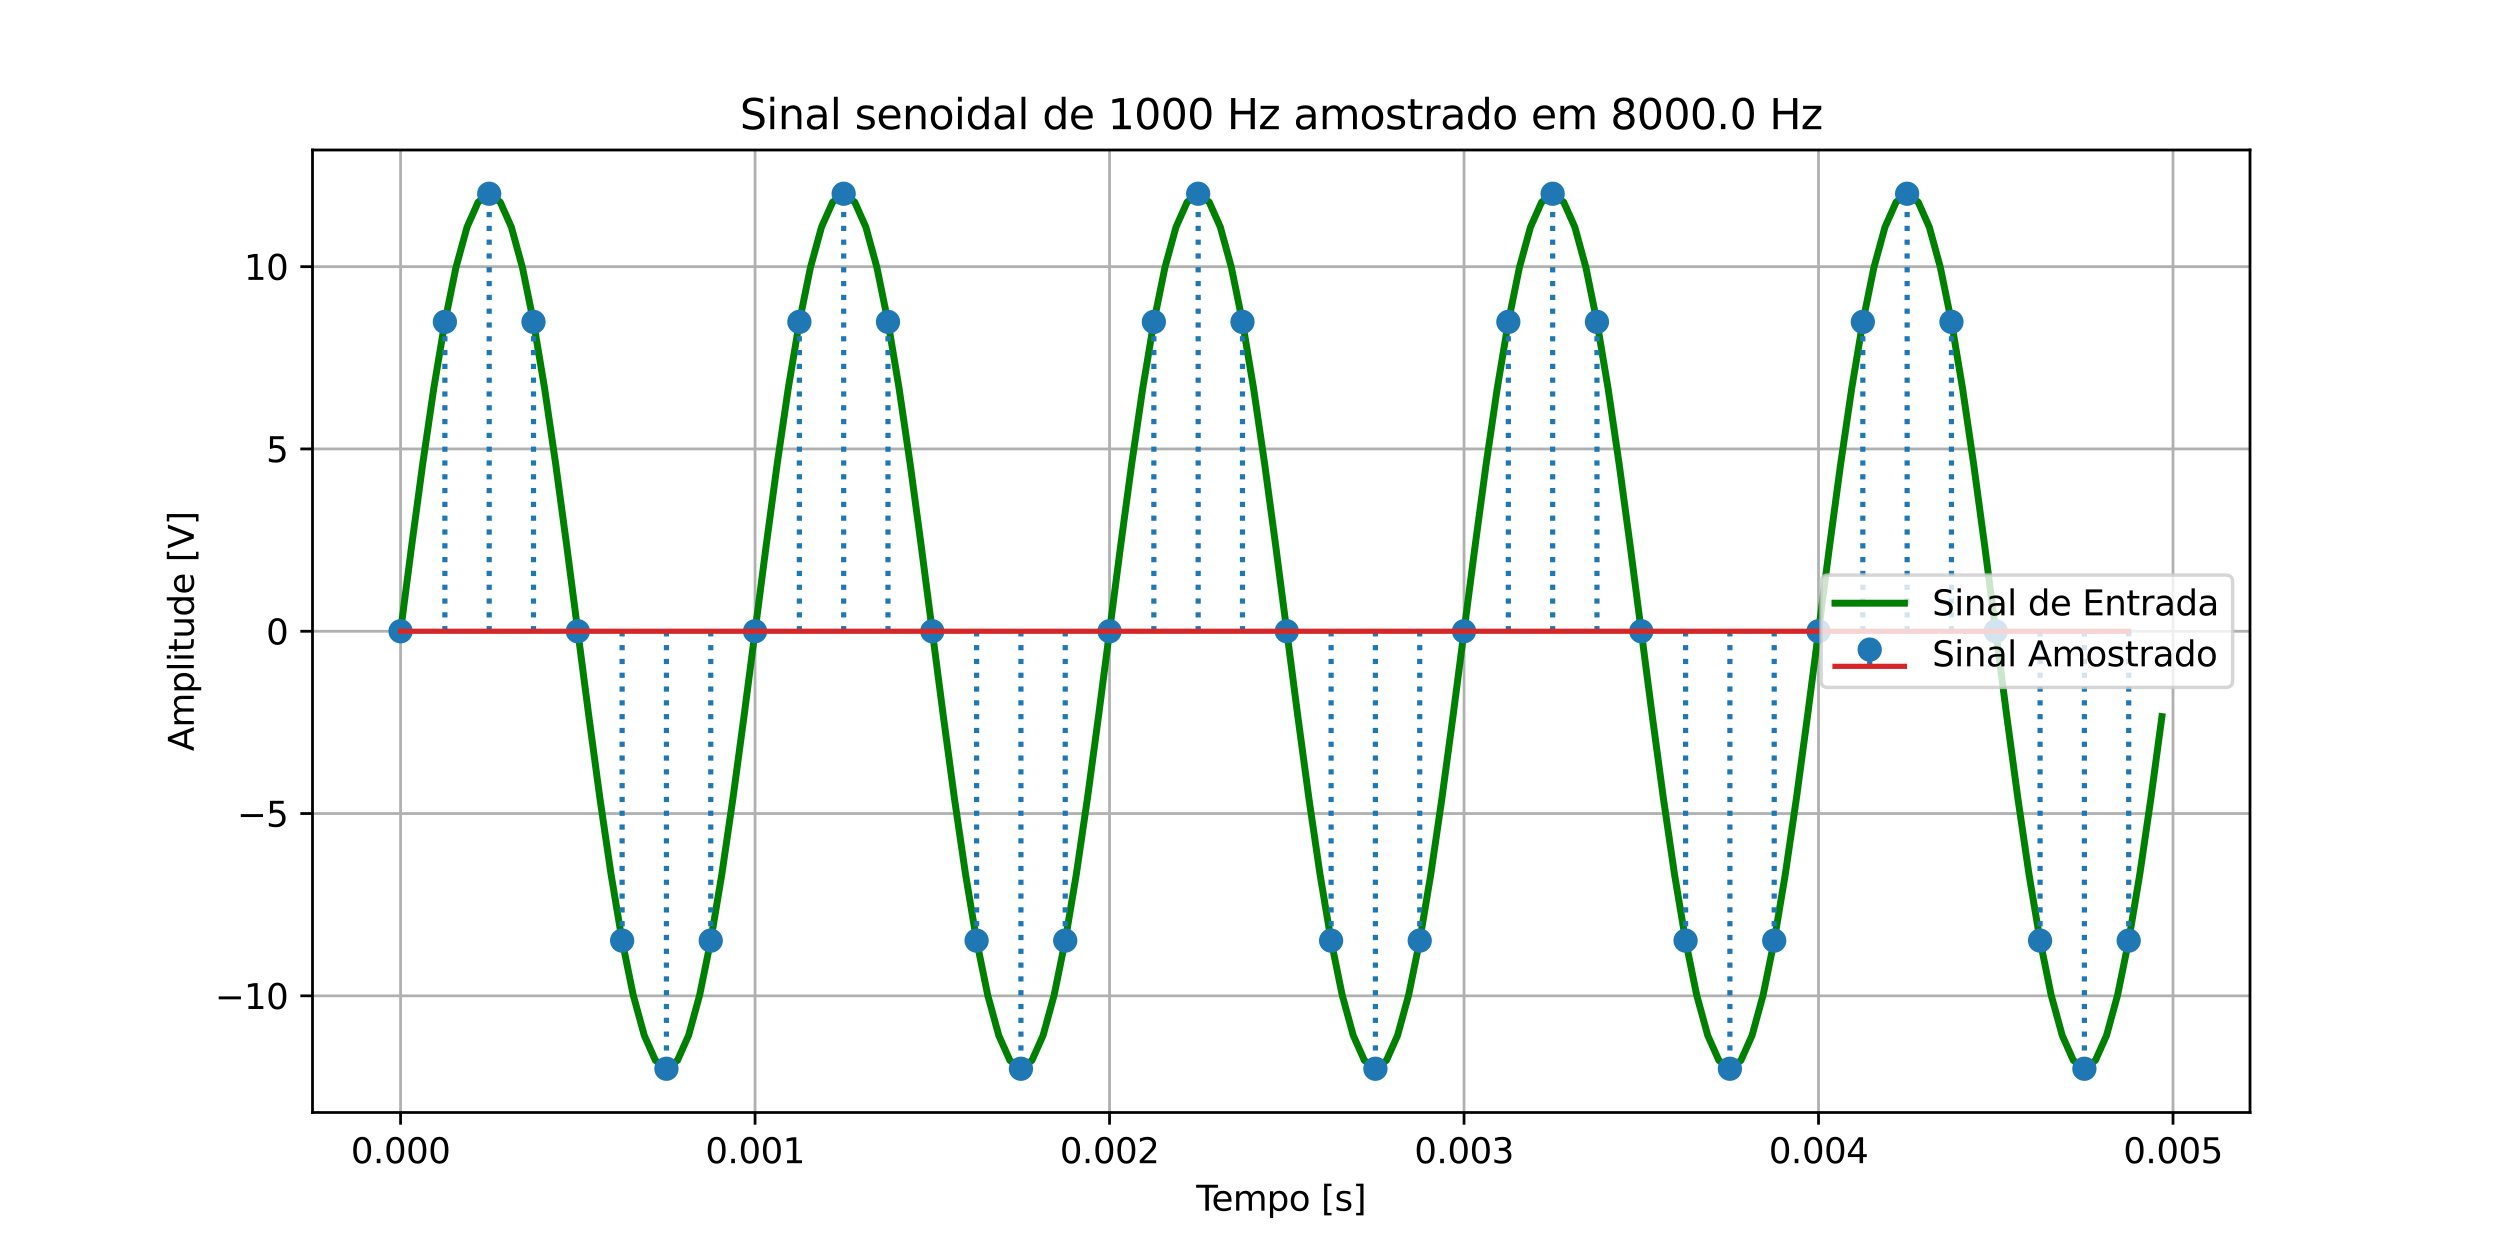 <?xml version="1.0" encoding="utf-8" standalone="no"?>
<!DOCTYPE svg PUBLIC "-//W3C//DTD SVG 1.1//EN"
  "http://www.w3.org/Graphics/SVG/1.1/DTD/svg11.dtd">
<svg xmlns:xlink="http://www.w3.org/1999/xlink" width="720pt" height="360pt" viewBox="0 0 720 360" xmlns="http://www.w3.org/2000/svg" version="1.1">
 <defs>
  <style type="text/css">*{stroke-linejoin: round; stroke-linecap: butt}</style>
 </defs>
 <g id="figure_1">
  <g id="patch_1">
   <path d="M 0 360 
L 720 360 
L 720 0 
L 0 0 
z
" style="fill: #ffffff"/>
  </g>
  <g id="axes_1">
   <g id="patch_2">
    <path d="M 90 320.4 
L 648 320.4 
L 648 43.2 
L 90 43.2 
z
" style="fill: #ffffff"/>
   </g>
   <g id="matplotlib.axis_1">
    <g id="xtick_1">
     <g id="line2d_1">
      <path d="M 115.364 320.4 
L 115.364 43.2 
" clip-path="url(#p3f6072692d)" style="fill: none; stroke: #b0b0b0; stroke-width: 0.8; stroke-linecap: square"/>
     </g>
     <g id="line2d_2">
      <defs>
       <path id="m6e25a1ca65" d="M 0 0 
L 0 3.5 
" style="stroke: #000000; stroke-width: 0.8"/>
      </defs>
      <g>
       <use xlink:href="#m6e25a1ca65" x="115.364" y="320.4" style="stroke: #000000; stroke-width: 0.8"/>
      </g>
     </g>
     <g id="text_1">
      <!-- 0.000 -->
      <g transform="translate(101.05 334.998) scale(0.1 -0.1)">
       <defs>
        <path id="DejaVuSans-30" d="M 2034 4250 
Q 1547 4250 1301 3770 
Q 1056 3291 1056 2328 
Q 1056 1369 1301 889 
Q 1547 409 2034 409 
Q 2525 409 2770 889 
Q 3016 1369 3016 2328 
Q 3016 3291 2770 3770 
Q 2525 4250 2034 4250 
z
M 2034 4750 
Q 2819 4750 3233 4129 
Q 3647 3509 3647 2328 
Q 3647 1150 3233 529 
Q 2819 -91 2034 -91 
Q 1250 -91 836 529 
Q 422 1150 422 2328 
Q 422 3509 836 4129 
Q 1250 4750 2034 4750 
z
" transform="scale(0.016)"/>
        <path id="DejaVuSans-2e" d="M 684 794 
L 1344 794 
L 1344 0 
L 684 0 
L 684 794 
z
" transform="scale(0.016)"/>
       </defs>
       <use xlink:href="#DejaVuSans-30"/>
       <use xlink:href="#DejaVuSans-2e" x="63.623"/>
       <use xlink:href="#DejaVuSans-30" x="95.41"/>
       <use xlink:href="#DejaVuSans-30" x="159.033"/>
       <use xlink:href="#DejaVuSans-30" x="222.656"/>
      </g>
     </g>
    </g>
    <g id="xtick_2">
     <g id="line2d_3">
      <path d="M 217.456 320.4 
L 217.456 43.2 
" clip-path="url(#p3f6072692d)" style="fill: none; stroke: #b0b0b0; stroke-width: 0.8; stroke-linecap: square"/>
     </g>
     <g id="line2d_4">
      <g>
       <use xlink:href="#m6e25a1ca65" x="217.456" y="320.4" style="stroke: #000000; stroke-width: 0.8"/>
      </g>
     </g>
     <g id="text_2">
      <!-- 0.001 -->
      <g transform="translate(203.142 334.998) scale(0.1 -0.1)">
       <defs>
        <path id="DejaVuSans-31" d="M 794 531 
L 1825 531 
L 1825 4091 
L 703 3866 
L 703 4441 
L 1819 4666 
L 2450 4666 
L 2450 531 
L 3481 531 
L 3481 0 
L 794 0 
L 794 531 
z
" transform="scale(0.016)"/>
       </defs>
       <use xlink:href="#DejaVuSans-30"/>
       <use xlink:href="#DejaVuSans-2e" x="63.623"/>
       <use xlink:href="#DejaVuSans-30" x="95.41"/>
       <use xlink:href="#DejaVuSans-30" x="159.033"/>
       <use xlink:href="#DejaVuSans-31" x="222.656"/>
      </g>
     </g>
    </g>
    <g id="xtick_3">
     <g id="line2d_5">
      <path d="M 319.549 320.4 
L 319.549 43.2 
" clip-path="url(#p3f6072692d)" style="fill: none; stroke: #b0b0b0; stroke-width: 0.8; stroke-linecap: square"/>
     </g>
     <g id="line2d_6">
      <g>
       <use xlink:href="#m6e25a1ca65" x="319.549" y="320.4" style="stroke: #000000; stroke-width: 0.8"/>
      </g>
     </g>
     <g id="text_3">
      <!-- 0.002 -->
      <g transform="translate(305.235 334.998) scale(0.1 -0.1)">
       <defs>
        <path id="DejaVuSans-32" d="M 1228 531 
L 3431 531 
L 3431 0 
L 469 0 
L 469 531 
Q 828 903 1448 1529 
Q 2069 2156 2228 2338 
Q 2531 2678 2651 2914 
Q 2772 3150 2772 3378 
Q 2772 3750 2511 3984 
Q 2250 4219 1831 4219 
Q 1534 4219 1204 4116 
Q 875 4013 500 3803 
L 500 4441 
Q 881 4594 1212 4672 
Q 1544 4750 1819 4750 
Q 2544 4750 2975 4387 
Q 3406 4025 3406 3419 
Q 3406 3131 3298 2873 
Q 3191 2616 2906 2266 
Q 2828 2175 2409 1742 
Q 1991 1309 1228 531 
z
" transform="scale(0.016)"/>
       </defs>
       <use xlink:href="#DejaVuSans-30"/>
       <use xlink:href="#DejaVuSans-2e" x="63.623"/>
       <use xlink:href="#DejaVuSans-30" x="95.41"/>
       <use xlink:href="#DejaVuSans-30" x="159.033"/>
       <use xlink:href="#DejaVuSans-32" x="222.656"/>
      </g>
     </g>
    </g>
    <g id="xtick_4">
     <g id="line2d_7">
      <path d="M 421.642 320.4 
L 421.642 43.2 
" clip-path="url(#p3f6072692d)" style="fill: none; stroke: #b0b0b0; stroke-width: 0.8; stroke-linecap: square"/>
     </g>
     <g id="line2d_8">
      <g>
       <use xlink:href="#m6e25a1ca65" x="421.642" y="320.4" style="stroke: #000000; stroke-width: 0.8"/>
      </g>
     </g>
     <g id="text_4">
      <!-- 0.003 -->
      <g transform="translate(407.327 334.998) scale(0.1 -0.1)">
       <defs>
        <path id="DejaVuSans-33" d="M 2597 2516 
Q 3050 2419 3304 2112 
Q 3559 1806 3559 1356 
Q 3559 666 3084 287 
Q 2609 -91 1734 -91 
Q 1441 -91 1130 -33 
Q 819 25 488 141 
L 488 750 
Q 750 597 1062 519 
Q 1375 441 1716 441 
Q 2309 441 2620 675 
Q 2931 909 2931 1356 
Q 2931 1769 2642 2001 
Q 2353 2234 1838 2234 
L 1294 2234 
L 1294 2753 
L 1863 2753 
Q 2328 2753 2575 2939 
Q 2822 3125 2822 3475 
Q 2822 3834 2567 4026 
Q 2313 4219 1838 4219 
Q 1578 4219 1281 4162 
Q 984 4106 628 3988 
L 628 4550 
Q 988 4650 1302 4700 
Q 1616 4750 1894 4750 
Q 2613 4750 3031 4423 
Q 3450 4097 3450 3541 
Q 3450 3153 3228 2886 
Q 3006 2619 2597 2516 
z
" transform="scale(0.016)"/>
       </defs>
       <use xlink:href="#DejaVuSans-30"/>
       <use xlink:href="#DejaVuSans-2e" x="63.623"/>
       <use xlink:href="#DejaVuSans-30" x="95.41"/>
       <use xlink:href="#DejaVuSans-30" x="159.033"/>
       <use xlink:href="#DejaVuSans-33" x="222.656"/>
      </g>
     </g>
    </g>
    <g id="xtick_5">
     <g id="line2d_9">
      <path d="M 523.734 320.4 
L 523.734 43.2 
" clip-path="url(#p3f6072692d)" style="fill: none; stroke: #b0b0b0; stroke-width: 0.8; stroke-linecap: square"/>
     </g>
     <g id="line2d_10">
      <g>
       <use xlink:href="#m6e25a1ca65" x="523.734" y="320.4" style="stroke: #000000; stroke-width: 0.8"/>
      </g>
     </g>
     <g id="text_5">
      <!-- 0.004 -->
      <g transform="translate(509.42 334.998) scale(0.1 -0.1)">
       <defs>
        <path id="DejaVuSans-34" d="M 2419 4116 
L 825 1625 
L 2419 1625 
L 2419 4116 
z
M 2253 4666 
L 3047 4666 
L 3047 1625 
L 3713 1625 
L 3713 1100 
L 3047 1100 
L 3047 0 
L 2419 0 
L 2419 1100 
L 313 1100 
L 313 1709 
L 2253 4666 
z
" transform="scale(0.016)"/>
       </defs>
       <use xlink:href="#DejaVuSans-30"/>
       <use xlink:href="#DejaVuSans-2e" x="63.623"/>
       <use xlink:href="#DejaVuSans-30" x="95.41"/>
       <use xlink:href="#DejaVuSans-30" x="159.033"/>
       <use xlink:href="#DejaVuSans-34" x="222.656"/>
      </g>
     </g>
    </g>
    <g id="xtick_6">
     <g id="line2d_11">
      <path d="M 625.827 320.4 
L 625.827 43.2 
" clip-path="url(#p3f6072692d)" style="fill: none; stroke: #b0b0b0; stroke-width: 0.8; stroke-linecap: square"/>
     </g>
     <g id="line2d_12">
      <g>
       <use xlink:href="#m6e25a1ca65" x="625.827" y="320.4" style="stroke: #000000; stroke-width: 0.8"/>
      </g>
     </g>
     <g id="text_6">
      <!-- 0.005 -->
      <g transform="translate(611.513 334.998) scale(0.1 -0.1)">
       <defs>
        <path id="DejaVuSans-35" d="M 691 4666 
L 3169 4666 
L 3169 4134 
L 1269 4134 
L 1269 2991 
Q 1406 3038 1543 3061 
Q 1681 3084 1819 3084 
Q 2600 3084 3056 2656 
Q 3513 2228 3513 1497 
Q 3513 744 3044 326 
Q 2575 -91 1722 -91 
Q 1428 -91 1123 -41 
Q 819 9 494 109 
L 494 744 
Q 775 591 1075 516 
Q 1375 441 1709 441 
Q 2250 441 2565 725 
Q 2881 1009 2881 1497 
Q 2881 1984 2565 2268 
Q 2250 2553 1709 2553 
Q 1456 2553 1204 2497 
Q 953 2441 691 2322 
L 691 4666 
z
" transform="scale(0.016)"/>
       </defs>
       <use xlink:href="#DejaVuSans-30"/>
       <use xlink:href="#DejaVuSans-2e" x="63.623"/>
       <use xlink:href="#DejaVuSans-30" x="95.41"/>
       <use xlink:href="#DejaVuSans-30" x="159.033"/>
       <use xlink:href="#DejaVuSans-35" x="222.656"/>
      </g>
     </g>
    </g>
    <g id="text_7">
     <!-- Tempo [s] -->
     <g transform="translate(344.52 348.677) scale(0.1 -0.1)">
      <defs>
       <path id="DejaVuSans-54" d="M -19 4666 
L 3928 4666 
L 3928 4134 
L 2272 4134 
L 2272 0 
L 1638 0 
L 1638 4134 
L -19 4134 
L -19 4666 
z
" transform="scale(0.016)"/>
       <path id="DejaVuSans-65" d="M 3597 1894 
L 3597 1613 
L 953 1613 
Q 991 1019 1311 708 
Q 1631 397 2203 397 
Q 2534 397 2845 478 
Q 3156 559 3463 722 
L 3463 178 
Q 3153 47 2828 -22 
Q 2503 -91 2169 -91 
Q 1331 -91 842 396 
Q 353 884 353 1716 
Q 353 2575 817 3079 
Q 1281 3584 2069 3584 
Q 2775 3584 3186 3129 
Q 3597 2675 3597 1894 
z
M 3022 2063 
Q 3016 2534 2758 2815 
Q 2500 3097 2075 3097 
Q 1594 3097 1305 2825 
Q 1016 2553 972 2059 
L 3022 2063 
z
" transform="scale(0.016)"/>
       <path id="DejaVuSans-6d" d="M 3328 2828 
Q 3544 3216 3844 3400 
Q 4144 3584 4550 3584 
Q 5097 3584 5394 3201 
Q 5691 2819 5691 2113 
L 5691 0 
L 5113 0 
L 5113 2094 
Q 5113 2597 4934 2840 
Q 4756 3084 4391 3084 
Q 3944 3084 3684 2787 
Q 3425 2491 3425 1978 
L 3425 0 
L 2847 0 
L 2847 2094 
Q 2847 2600 2669 2842 
Q 2491 3084 2119 3084 
Q 1678 3084 1418 2786 
Q 1159 2488 1159 1978 
L 1159 0 
L 581 0 
L 581 3500 
L 1159 3500 
L 1159 2956 
Q 1356 3278 1631 3431 
Q 1906 3584 2284 3584 
Q 2666 3584 2933 3390 
Q 3200 3197 3328 2828 
z
" transform="scale(0.016)"/>
       <path id="DejaVuSans-70" d="M 1159 525 
L 1159 -1331 
L 581 -1331 
L 581 3500 
L 1159 3500 
L 1159 2969 
Q 1341 3281 1617 3432 
Q 1894 3584 2278 3584 
Q 2916 3584 3314 3078 
Q 3713 2572 3713 1747 
Q 3713 922 3314 415 
Q 2916 -91 2278 -91 
Q 1894 -91 1617 61 
Q 1341 213 1159 525 
z
M 3116 1747 
Q 3116 2381 2855 2742 
Q 2594 3103 2138 3103 
Q 1681 3103 1420 2742 
Q 1159 2381 1159 1747 
Q 1159 1113 1420 752 
Q 1681 391 2138 391 
Q 2594 391 2855 752 
Q 3116 1113 3116 1747 
z
" transform="scale(0.016)"/>
       <path id="DejaVuSans-6f" d="M 1959 3097 
Q 1497 3097 1228 2736 
Q 959 2375 959 1747 
Q 959 1119 1226 758 
Q 1494 397 1959 397 
Q 2419 397 2687 759 
Q 2956 1122 2956 1747 
Q 2956 2369 2687 2733 
Q 2419 3097 1959 3097 
z
M 1959 3584 
Q 2709 3584 3137 3096 
Q 3566 2609 3566 1747 
Q 3566 888 3137 398 
Q 2709 -91 1959 -91 
Q 1206 -91 779 398 
Q 353 888 353 1747 
Q 353 2609 779 3096 
Q 1206 3584 1959 3584 
z
" transform="scale(0.016)"/>
       <path id="DejaVuSans-20" transform="scale(0.016)"/>
       <path id="DejaVuSans-5b" d="M 550 4863 
L 1875 4863 
L 1875 4416 
L 1125 4416 
L 1125 -397 
L 1875 -397 
L 1875 -844 
L 550 -844 
L 550 4863 
z
" transform="scale(0.016)"/>
       <path id="DejaVuSans-73" d="M 2834 3397 
L 2834 2853 
Q 2591 2978 2328 3040 
Q 2066 3103 1784 3103 
Q 1356 3103 1142 2972 
Q 928 2841 928 2578 
Q 928 2378 1081 2264 
Q 1234 2150 1697 2047 
L 1894 2003 
Q 2506 1872 2764 1633 
Q 3022 1394 3022 966 
Q 3022 478 2636 193 
Q 2250 -91 1575 -91 
Q 1294 -91 989 -36 
Q 684 19 347 128 
L 347 722 
Q 666 556 975 473 
Q 1284 391 1588 391 
Q 1994 391 2212 530 
Q 2431 669 2431 922 
Q 2431 1156 2273 1281 
Q 2116 1406 1581 1522 
L 1381 1569 
Q 847 1681 609 1914 
Q 372 2147 372 2553 
Q 372 3047 722 3315 
Q 1072 3584 1716 3584 
Q 2034 3584 2315 3537 
Q 2597 3491 2834 3397 
z
" transform="scale(0.016)"/>
       <path id="DejaVuSans-5d" d="M 1947 4863 
L 1947 -844 
L 622 -844 
L 622 -397 
L 1369 -397 
L 1369 4416 
L 622 4416 
L 622 4863 
L 1947 4863 
z
" transform="scale(0.016)"/>
      </defs>
      <use xlink:href="#DejaVuSans-54"/>
      <use xlink:href="#DejaVuSans-65" x="44.084"/>
      <use xlink:href="#DejaVuSans-6d" x="105.607"/>
      <use xlink:href="#DejaVuSans-70" x="203.02"/>
      <use xlink:href="#DejaVuSans-6f" x="266.496"/>
      <use xlink:href="#DejaVuSans-20" x="327.678"/>
      <use xlink:href="#DejaVuSans-5b" x="359.465"/>
      <use xlink:href="#DejaVuSans-73" x="398.479"/>
      <use xlink:href="#DejaVuSans-5d" x="450.578"/>
     </g>
    </g>
   </g>
   <g id="matplotlib.axis_2">
    <g id="ytick_1">
     <g id="line2d_13">
      <path d="M 90 286.8 
L 648 286.8 
" clip-path="url(#p3f6072692d)" style="fill: none; stroke: #b0b0b0; stroke-width: 0.8; stroke-linecap: square"/>
     </g>
     <g id="line2d_14">
      <defs>
       <path id="mf7e283e708" d="M 0 0 
L -3.5 0 
" style="stroke: #000000; stroke-width: 0.8"/>
      </defs>
      <g>
       <use xlink:href="#mf7e283e708" x="90" y="286.8" style="stroke: #000000; stroke-width: 0.8"/>
      </g>
     </g>
     <g id="text_8">
      <!-- −10 -->
      <g transform="translate(61.895 290.599) scale(0.1 -0.1)">
       <defs>
        <path id="DejaVuSans-2212" d="M 678 2272 
L 4684 2272 
L 4684 1741 
L 678 1741 
L 678 2272 
z
" transform="scale(0.016)"/>
       </defs>
       <use xlink:href="#DejaVuSans-2212"/>
       <use xlink:href="#DejaVuSans-31" x="83.789"/>
       <use xlink:href="#DejaVuSans-30" x="147.412"/>
      </g>
     </g>
    </g>
    <g id="ytick_2">
     <g id="line2d_15">
      <path d="M 90 234.3 
L 648 234.3 
" clip-path="url(#p3f6072692d)" style="fill: none; stroke: #b0b0b0; stroke-width: 0.8; stroke-linecap: square"/>
     </g>
     <g id="line2d_16">
      <g>
       <use xlink:href="#mf7e283e708" x="90" y="234.3" style="stroke: #000000; stroke-width: 0.8"/>
      </g>
     </g>
     <g id="text_9">
      <!-- −5 -->
      <g transform="translate(68.258 238.099) scale(0.1 -0.1)">
       <use xlink:href="#DejaVuSans-2212"/>
       <use xlink:href="#DejaVuSans-35" x="83.789"/>
      </g>
     </g>
    </g>
    <g id="ytick_3">
     <g id="line2d_17">
      <path d="M 90 181.8 
L 648 181.8 
" clip-path="url(#p3f6072692d)" style="fill: none; stroke: #b0b0b0; stroke-width: 0.8; stroke-linecap: square"/>
     </g>
     <g id="line2d_18">
      <g>
       <use xlink:href="#mf7e283e708" x="90" y="181.8" style="stroke: #000000; stroke-width: 0.8"/>
      </g>
     </g>
     <g id="text_10">
      <!-- 0 -->
      <g transform="translate(76.638 185.599) scale(0.1 -0.1)">
       <use xlink:href="#DejaVuSans-30"/>
      </g>
     </g>
    </g>
    <g id="ytick_4">
     <g id="line2d_19">
      <path d="M 90 129.3 
L 648 129.3 
" clip-path="url(#p3f6072692d)" style="fill: none; stroke: #b0b0b0; stroke-width: 0.8; stroke-linecap: square"/>
     </g>
     <g id="line2d_20">
      <g>
       <use xlink:href="#mf7e283e708" x="90" y="129.3" style="stroke: #000000; stroke-width: 0.8"/>
      </g>
     </g>
     <g id="text_11">
      <!-- 5 -->
      <g transform="translate(76.638 133.099) scale(0.1 -0.1)">
       <use xlink:href="#DejaVuSans-35"/>
      </g>
     </g>
    </g>
    <g id="ytick_5">
     <g id="line2d_21">
      <path d="M 90 76.8 
L 648 76.8 
" clip-path="url(#p3f6072692d)" style="fill: none; stroke: #b0b0b0; stroke-width: 0.8; stroke-linecap: square"/>
     </g>
     <g id="line2d_22">
      <g>
       <use xlink:href="#mf7e283e708" x="90" y="76.8" style="stroke: #000000; stroke-width: 0.8"/>
      </g>
     </g>
     <g id="text_12">
      <!-- 10 -->
      <g transform="translate(70.275 80.599) scale(0.1 -0.1)">
       <use xlink:href="#DejaVuSans-31"/>
       <use xlink:href="#DejaVuSans-30" x="63.623"/>
      </g>
     </g>
    </g>
    <g id="text_13">
     <!-- Amplitude [V] -->
     <g transform="translate(55.816 216.334) rotate(-90) scale(0.1 -0.1)">
      <defs>
       <path id="DejaVuSans-41" d="M 2188 4044 
L 1331 1722 
L 3047 1722 
L 2188 4044 
z
M 1831 4666 
L 2547 4666 
L 4325 0 
L 3669 0 
L 3244 1197 
L 1141 1197 
L 716 0 
L 50 0 
L 1831 4666 
z
" transform="scale(0.016)"/>
       <path id="DejaVuSans-6c" d="M 603 4863 
L 1178 4863 
L 1178 0 
L 603 0 
L 603 4863 
z
" transform="scale(0.016)"/>
       <path id="DejaVuSans-69" d="M 603 3500 
L 1178 3500 
L 1178 0 
L 603 0 
L 603 3500 
z
M 603 4863 
L 1178 4863 
L 1178 4134 
L 603 4134 
L 603 4863 
z
" transform="scale(0.016)"/>
       <path id="DejaVuSans-74" d="M 1172 4494 
L 1172 3500 
L 2356 3500 
L 2356 3053 
L 1172 3053 
L 1172 1153 
Q 1172 725 1289 603 
Q 1406 481 1766 481 
L 2356 481 
L 2356 0 
L 1766 0 
Q 1100 0 847 248 
Q 594 497 594 1153 
L 594 3053 
L 172 3053 
L 172 3500 
L 594 3500 
L 594 4494 
L 1172 4494 
z
" transform="scale(0.016)"/>
       <path id="DejaVuSans-75" d="M 544 1381 
L 544 3500 
L 1119 3500 
L 1119 1403 
Q 1119 906 1312 657 
Q 1506 409 1894 409 
Q 2359 409 2629 706 
Q 2900 1003 2900 1516 
L 2900 3500 
L 3475 3500 
L 3475 0 
L 2900 0 
L 2900 538 
Q 2691 219 2414 64 
Q 2138 -91 1772 -91 
Q 1169 -91 856 284 
Q 544 659 544 1381 
z
M 1991 3584 
L 1991 3584 
z
" transform="scale(0.016)"/>
       <path id="DejaVuSans-64" d="M 2906 2969 
L 2906 4863 
L 3481 4863 
L 3481 0 
L 2906 0 
L 2906 525 
Q 2725 213 2448 61 
Q 2172 -91 1784 -91 
Q 1150 -91 751 415 
Q 353 922 353 1747 
Q 353 2572 751 3078 
Q 1150 3584 1784 3584 
Q 2172 3584 2448 3432 
Q 2725 3281 2906 2969 
z
M 947 1747 
Q 947 1113 1208 752 
Q 1469 391 1925 391 
Q 2381 391 2643 752 
Q 2906 1113 2906 1747 
Q 2906 2381 2643 2742 
Q 2381 3103 1925 3103 
Q 1469 3103 1208 2742 
Q 947 2381 947 1747 
z
" transform="scale(0.016)"/>
       <path id="DejaVuSans-56" d="M 1831 0 
L 50 4666 
L 709 4666 
L 2188 738 
L 3669 4666 
L 4325 4666 
L 2547 0 
L 1831 0 
z
" transform="scale(0.016)"/>
      </defs>
      <use xlink:href="#DejaVuSans-41"/>
      <use xlink:href="#DejaVuSans-6d" x="68.408"/>
      <use xlink:href="#DejaVuSans-70" x="165.82"/>
      <use xlink:href="#DejaVuSans-6c" x="229.297"/>
      <use xlink:href="#DejaVuSans-69" x="257.08"/>
      <use xlink:href="#DejaVuSans-74" x="284.863"/>
      <use xlink:href="#DejaVuSans-75" x="324.072"/>
      <use xlink:href="#DejaVuSans-64" x="387.451"/>
      <use xlink:href="#DejaVuSans-65" x="450.928"/>
      <use xlink:href="#DejaVuSans-20" x="512.451"/>
      <use xlink:href="#DejaVuSans-5b" x="544.238"/>
      <use xlink:href="#DejaVuSans-56" x="583.252"/>
      <use xlink:href="#DejaVuSans-5d" x="651.66"/>
     </g>
    </g>
   </g>
   <g id="line2d_23">
    <path d="M 115.364 181.8 
L 118.554 157.219 
L 121.744 133.582 
L 124.935 111.798 
L 128.125 92.705 
L 131.316 77.035 
L 134.506 65.391 
L 137.696 58.221 
L 140.887 55.8 
L 144.077 58.221 
L 147.268 65.391 
L 150.458 77.035 
L 153.648 92.705 
L 156.839 111.798 
L 160.029 133.582 
L 163.22 157.219 
L 169.6 206.381 
L 172.791 230.018 
L 175.981 251.802 
L 179.172 270.895 
L 182.362 286.565 
L 185.552 298.209 
L 188.743 305.379 
L 191.933 307.8 
L 195.123 305.379 
L 198.314 298.209 
L 201.504 286.565 
L 204.695 270.895 
L 207.885 251.802 
L 211.075 230.018 
L 214.266 206.381 
L 220.647 157.219 
L 223.837 133.582 
L 227.027 111.798 
L 230.218 92.705 
L 233.408 77.035 
L 236.599 65.391 
L 239.789 58.221 
L 242.979 55.8 
L 246.17 58.221 
L 249.36 65.391 
L 252.551 77.035 
L 255.741 92.705 
L 258.931 111.798 
L 262.122 133.582 
L 265.312 157.219 
L 271.693 206.381 
L 274.883 230.018 
L 278.074 251.802 
L 281.264 270.895 
L 284.455 286.565 
L 287.645 298.209 
L 290.835 305.379 
L 294.026 307.8 
L 297.216 305.379 
L 300.407 298.209 
L 303.597 286.565 
L 306.787 270.895 
L 309.978 251.802 
L 313.168 230.018 
L 316.358 206.381 
L 322.739 157.219 
L 325.93 133.582 
L 329.12 111.798 
L 332.31 92.705 
L 335.501 77.035 
L 338.691 65.391 
L 341.882 58.221 
L 345.072 55.8 
L 348.262 58.221 
L 351.453 65.391 
L 354.643 77.035 
L 357.834 92.705 
L 361.024 111.798 
L 364.214 133.582 
L 367.405 157.219 
L 373.786 206.381 
L 376.976 230.018 
L 380.166 251.802 
L 383.357 270.895 
L 386.547 286.565 
L 389.738 298.209 
L 392.928 305.379 
L 396.118 307.8 
L 399.309 305.379 
L 402.499 298.209 
L 405.69 286.565 
L 408.88 270.895 
L 412.07 251.802 
L 415.261 230.018 
L 418.451 206.381 
L 424.832 157.219 
L 428.022 133.582 
L 431.213 111.798 
L 434.403 92.705 
L 437.593 77.035 
L 440.784 65.391 
L 443.974 58.221 
L 447.165 55.8 
L 450.355 58.221 
L 453.545 65.391 
L 456.736 77.035 
L 459.926 92.705 
L 463.117 111.798 
L 466.307 133.582 
L 469.497 157.219 
L 475.878 206.381 
L 479.069 230.018 
L 482.259 251.802 
L 485.449 270.895 
L 488.64 286.565 
L 491.83 298.209 
L 495.021 305.379 
L 498.211 307.8 
L 501.401 305.379 
L 504.592 298.209 
L 507.782 286.565 
L 510.973 270.895 
L 514.163 251.802 
L 517.353 230.018 
L 520.544 206.381 
L 526.925 157.219 
L 530.115 133.582 
L 533.305 111.798 
L 536.496 92.705 
L 539.686 77.035 
L 542.877 65.391 
L 546.067 58.221 
L 549.257 55.8 
L 552.448 58.221 
L 555.638 65.391 
L 558.828 77.035 
L 562.019 92.705 
L 565.209 111.798 
L 568.4 133.582 
L 571.59 157.219 
L 577.971 206.381 
L 581.161 230.018 
L 584.352 251.802 
L 587.542 270.895 
L 590.732 286.565 
L 593.923 298.209 
L 597.113 305.379 
L 600.304 307.8 
L 603.494 305.379 
L 606.684 298.209 
L 609.875 286.565 
L 613.065 270.895 
L 616.256 251.802 
L 619.446 230.018 
L 622.636 206.381 
L 622.636 206.381 
" clip-path="url(#p3f6072692d)" style="fill: none; stroke: #008000; stroke-width: 2; stroke-linecap: square"/>
   </g>
   <g id="LineCollection_1">
    <path d="M 115.364 181.8 
L 115.364 181.8 
" clip-path="url(#p3f6072692d)" style="fill: none; stroke-dasharray: 1.5,2.475; stroke-dashoffset: 0; stroke: #1f77b4; stroke-width: 1.5"/>
    <path d="M 128.125 181.8 
L 128.125 92.705 
" clip-path="url(#p3f6072692d)" style="fill: none; stroke-dasharray: 1.5,2.475; stroke-dashoffset: 0; stroke: #1f77b4; stroke-width: 1.5"/>
    <path d="M 140.887 181.8 
L 140.887 55.8 
" clip-path="url(#p3f6072692d)" style="fill: none; stroke-dasharray: 1.5,2.475; stroke-dashoffset: 0; stroke: #1f77b4; stroke-width: 1.5"/>
    <path d="M 153.648 181.8 
L 153.648 92.705 
" clip-path="url(#p3f6072692d)" style="fill: none; stroke-dasharray: 1.5,2.475; stroke-dashoffset: 0; stroke: #1f77b4; stroke-width: 1.5"/>
    <path d="M 166.41 181.8 
L 166.41 181.8 
" clip-path="url(#p3f6072692d)" style="fill: none; stroke-dasharray: 1.5,2.475; stroke-dashoffset: 0; stroke: #1f77b4; stroke-width: 1.5"/>
    <path d="M 179.172 181.8 
L 179.172 270.895 
" clip-path="url(#p3f6072692d)" style="fill: none; stroke-dasharray: 1.5,2.475; stroke-dashoffset: 0; stroke: #1f77b4; stroke-width: 1.5"/>
    <path d="M 191.933 181.8 
L 191.933 307.8 
" clip-path="url(#p3f6072692d)" style="fill: none; stroke-dasharray: 1.5,2.475; stroke-dashoffset: 0; stroke: #1f77b4; stroke-width: 1.5"/>
    <path d="M 204.695 181.8 
L 204.695 270.895 
" clip-path="url(#p3f6072692d)" style="fill: none; stroke-dasharray: 1.5,2.475; stroke-dashoffset: 0; stroke: #1f77b4; stroke-width: 1.5"/>
    <path d="M 217.456 181.8 
L 217.456 181.8 
" clip-path="url(#p3f6072692d)" style="fill: none; stroke-dasharray: 1.5,2.475; stroke-dashoffset: 0; stroke: #1f77b4; stroke-width: 1.5"/>
    <path d="M 230.218 181.8 
L 230.218 92.705 
" clip-path="url(#p3f6072692d)" style="fill: none; stroke-dasharray: 1.5,2.475; stroke-dashoffset: 0; stroke: #1f77b4; stroke-width: 1.5"/>
    <path d="M 242.979 181.8 
L 242.979 55.8 
" clip-path="url(#p3f6072692d)" style="fill: none; stroke-dasharray: 1.5,2.475; stroke-dashoffset: 0; stroke: #1f77b4; stroke-width: 1.5"/>
    <path d="M 255.741 181.8 
L 255.741 92.705 
" clip-path="url(#p3f6072692d)" style="fill: none; stroke-dasharray: 1.5,2.475; stroke-dashoffset: 0; stroke: #1f77b4; stroke-width: 1.5"/>
    <path d="M 268.503 181.8 
L 268.503 181.8 
" clip-path="url(#p3f6072692d)" style="fill: none; stroke-dasharray: 1.5,2.475; stroke-dashoffset: 0; stroke: #1f77b4; stroke-width: 1.5"/>
    <path d="M 281.264 181.8 
L 281.264 270.895 
" clip-path="url(#p3f6072692d)" style="fill: none; stroke-dasharray: 1.5,2.475; stroke-dashoffset: 0; stroke: #1f77b4; stroke-width: 1.5"/>
    <path d="M 294.026 181.8 
L 294.026 307.8 
" clip-path="url(#p3f6072692d)" style="fill: none; stroke-dasharray: 1.5,2.475; stroke-dashoffset: 0; stroke: #1f77b4; stroke-width: 1.5"/>
    <path d="M 306.787 181.8 
L 306.787 270.895 
" clip-path="url(#p3f6072692d)" style="fill: none; stroke-dasharray: 1.5,2.475; stroke-dashoffset: 0; stroke: #1f77b4; stroke-width: 1.5"/>
    <path d="M 319.549 181.8 
L 319.549 181.8 
" clip-path="url(#p3f6072692d)" style="fill: none; stroke-dasharray: 1.5,2.475; stroke-dashoffset: 0; stroke: #1f77b4; stroke-width: 1.5"/>
    <path d="M 332.31 181.8 
L 332.31 92.705 
" clip-path="url(#p3f6072692d)" style="fill: none; stroke-dasharray: 1.5,2.475; stroke-dashoffset: 0; stroke: #1f77b4; stroke-width: 1.5"/>
    <path d="M 345.072 181.8 
L 345.072 55.8 
" clip-path="url(#p3f6072692d)" style="fill: none; stroke-dasharray: 1.5,2.475; stroke-dashoffset: 0; stroke: #1f77b4; stroke-width: 1.5"/>
    <path d="M 357.834 181.8 
L 357.834 92.705 
" clip-path="url(#p3f6072692d)" style="fill: none; stroke-dasharray: 1.5,2.475; stroke-dashoffset: 0; stroke: #1f77b4; stroke-width: 1.5"/>
    <path d="M 370.595 181.8 
L 370.595 181.8 
" clip-path="url(#p3f6072692d)" style="fill: none; stroke-dasharray: 1.5,2.475; stroke-dashoffset: 0; stroke: #1f77b4; stroke-width: 1.5"/>
    <path d="M 383.357 181.8 
L 383.357 270.895 
" clip-path="url(#p3f6072692d)" style="fill: none; stroke-dasharray: 1.5,2.475; stroke-dashoffset: 0; stroke: #1f77b4; stroke-width: 1.5"/>
    <path d="M 396.118 181.8 
L 396.118 307.8 
" clip-path="url(#p3f6072692d)" style="fill: none; stroke-dasharray: 1.5,2.475; stroke-dashoffset: 0; stroke: #1f77b4; stroke-width: 1.5"/>
    <path d="M 408.88 181.8 
L 408.88 270.895 
" clip-path="url(#p3f6072692d)" style="fill: none; stroke-dasharray: 1.5,2.475; stroke-dashoffset: 0; stroke: #1f77b4; stroke-width: 1.5"/>
    <path d="M 421.642 181.8 
L 421.642 181.8 
" clip-path="url(#p3f6072692d)" style="fill: none; stroke-dasharray: 1.5,2.475; stroke-dashoffset: 0; stroke: #1f77b4; stroke-width: 1.5"/>
    <path d="M 434.403 181.8 
L 434.403 92.705 
" clip-path="url(#p3f6072692d)" style="fill: none; stroke-dasharray: 1.5,2.475; stroke-dashoffset: 0; stroke: #1f77b4; stroke-width: 1.5"/>
    <path d="M 447.165 181.8 
L 447.165 55.8 
" clip-path="url(#p3f6072692d)" style="fill: none; stroke-dasharray: 1.5,2.475; stroke-dashoffset: 0; stroke: #1f77b4; stroke-width: 1.5"/>
    <path d="M 459.926 181.8 
L 459.926 92.705 
" clip-path="url(#p3f6072692d)" style="fill: none; stroke-dasharray: 1.5,2.475; stroke-dashoffset: 0; stroke: #1f77b4; stroke-width: 1.5"/>
    <path d="M 472.688 181.8 
L 472.688 181.8 
" clip-path="url(#p3f6072692d)" style="fill: none; stroke-dasharray: 1.5,2.475; stroke-dashoffset: 0; stroke: #1f77b4; stroke-width: 1.5"/>
    <path d="M 485.449 181.8 
L 485.449 270.895 
" clip-path="url(#p3f6072692d)" style="fill: none; stroke-dasharray: 1.5,2.475; stroke-dashoffset: 0; stroke: #1f77b4; stroke-width: 1.5"/>
    <path d="M 498.211 181.8 
L 498.211 307.8 
" clip-path="url(#p3f6072692d)" style="fill: none; stroke-dasharray: 1.5,2.475; stroke-dashoffset: 0; stroke: #1f77b4; stroke-width: 1.5"/>
    <path d="M 510.973 181.8 
L 510.973 270.895 
" clip-path="url(#p3f6072692d)" style="fill: none; stroke-dasharray: 1.5,2.475; stroke-dashoffset: 0; stroke: #1f77b4; stroke-width: 1.5"/>
    <path d="M 523.734 181.8 
L 523.734 181.8 
" clip-path="url(#p3f6072692d)" style="fill: none; stroke-dasharray: 1.5,2.475; stroke-dashoffset: 0; stroke: #1f77b4; stroke-width: 1.5"/>
    <path d="M 536.496 181.8 
L 536.496 92.705 
" clip-path="url(#p3f6072692d)" style="fill: none; stroke-dasharray: 1.5,2.475; stroke-dashoffset: 0; stroke: #1f77b4; stroke-width: 1.5"/>
    <path d="M 549.257 181.8 
L 549.257 55.8 
" clip-path="url(#p3f6072692d)" style="fill: none; stroke-dasharray: 1.5,2.475; stroke-dashoffset: 0; stroke: #1f77b4; stroke-width: 1.5"/>
    <path d="M 562.019 181.8 
L 562.019 92.705 
" clip-path="url(#p3f6072692d)" style="fill: none; stroke-dasharray: 1.5,2.475; stroke-dashoffset: 0; stroke: #1f77b4; stroke-width: 1.5"/>
    <path d="M 574.78 181.8 
L 574.78 181.8 
" clip-path="url(#p3f6072692d)" style="fill: none; stroke-dasharray: 1.5,2.475; stroke-dashoffset: 0; stroke: #1f77b4; stroke-width: 1.5"/>
    <path d="M 587.542 181.8 
L 587.542 270.895 
" clip-path="url(#p3f6072692d)" style="fill: none; stroke-dasharray: 1.5,2.475; stroke-dashoffset: 0; stroke: #1f77b4; stroke-width: 1.5"/>
    <path d="M 600.304 181.8 
L 600.304 307.8 
" clip-path="url(#p3f6072692d)" style="fill: none; stroke-dasharray: 1.5,2.475; stroke-dashoffset: 0; stroke: #1f77b4; stroke-width: 1.5"/>
    <path d="M 613.065 181.8 
L 613.065 270.895 
" clip-path="url(#p3f6072692d)" style="fill: none; stroke-dasharray: 1.5,2.475; stroke-dashoffset: 0; stroke: #1f77b4; stroke-width: 1.5"/>
   </g>
   <g id="line2d_24">
    <defs>
     <path id="m672b276321" d="M 0 3 
C 0.796 3 1.559 2.684 2.121 2.121 
C 2.684 1.559 3 0.796 3 0 
C 3 -0.796 2.684 -1.559 2.121 -2.121 
C 1.559 -2.684 0.796 -3 0 -3 
C -0.796 -3 -1.559 -2.684 -2.121 -2.121 
C -2.684 -1.559 -3 -0.796 -3 0 
C -3 0.796 -2.684 1.559 -2.121 2.121 
C -1.559 2.684 -0.796 3 0 3 
z
" style="stroke: #1f77b4"/>
    </defs>
    <g clip-path="url(#p3f6072692d)">
     <use xlink:href="#m672b276321" x="115.364" y="181.8" style="fill: #1f77b4; stroke: #1f77b4"/>
     <use xlink:href="#m672b276321" x="128.125" y="92.705" style="fill: #1f77b4; stroke: #1f77b4"/>
     <use xlink:href="#m672b276321" x="140.887" y="55.8" style="fill: #1f77b4; stroke: #1f77b4"/>
     <use xlink:href="#m672b276321" x="153.648" y="92.705" style="fill: #1f77b4; stroke: #1f77b4"/>
     <use xlink:href="#m672b276321" x="166.41" y="181.8" style="fill: #1f77b4; stroke: #1f77b4"/>
     <use xlink:href="#m672b276321" x="179.172" y="270.895" style="fill: #1f77b4; stroke: #1f77b4"/>
     <use xlink:href="#m672b276321" x="191.933" y="307.8" style="fill: #1f77b4; stroke: #1f77b4"/>
     <use xlink:href="#m672b276321" x="204.695" y="270.895" style="fill: #1f77b4; stroke: #1f77b4"/>
     <use xlink:href="#m672b276321" x="217.456" y="181.8" style="fill: #1f77b4; stroke: #1f77b4"/>
     <use xlink:href="#m672b276321" x="230.218" y="92.705" style="fill: #1f77b4; stroke: #1f77b4"/>
     <use xlink:href="#m672b276321" x="242.979" y="55.8" style="fill: #1f77b4; stroke: #1f77b4"/>
     <use xlink:href="#m672b276321" x="255.741" y="92.705" style="fill: #1f77b4; stroke: #1f77b4"/>
     <use xlink:href="#m672b276321" x="268.503" y="181.8" style="fill: #1f77b4; stroke: #1f77b4"/>
     <use xlink:href="#m672b276321" x="281.264" y="270.895" style="fill: #1f77b4; stroke: #1f77b4"/>
     <use xlink:href="#m672b276321" x="294.026" y="307.8" style="fill: #1f77b4; stroke: #1f77b4"/>
     <use xlink:href="#m672b276321" x="306.787" y="270.895" style="fill: #1f77b4; stroke: #1f77b4"/>
     <use xlink:href="#m672b276321" x="319.549" y="181.8" style="fill: #1f77b4; stroke: #1f77b4"/>
     <use xlink:href="#m672b276321" x="332.31" y="92.705" style="fill: #1f77b4; stroke: #1f77b4"/>
     <use xlink:href="#m672b276321" x="345.072" y="55.8" style="fill: #1f77b4; stroke: #1f77b4"/>
     <use xlink:href="#m672b276321" x="357.834" y="92.705" style="fill: #1f77b4; stroke: #1f77b4"/>
     <use xlink:href="#m672b276321" x="370.595" y="181.8" style="fill: #1f77b4; stroke: #1f77b4"/>
     <use xlink:href="#m672b276321" x="383.357" y="270.895" style="fill: #1f77b4; stroke: #1f77b4"/>
     <use xlink:href="#m672b276321" x="396.118" y="307.8" style="fill: #1f77b4; stroke: #1f77b4"/>
     <use xlink:href="#m672b276321" x="408.88" y="270.895" style="fill: #1f77b4; stroke: #1f77b4"/>
     <use xlink:href="#m672b276321" x="421.642" y="181.8" style="fill: #1f77b4; stroke: #1f77b4"/>
     <use xlink:href="#m672b276321" x="434.403" y="92.705" style="fill: #1f77b4; stroke: #1f77b4"/>
     <use xlink:href="#m672b276321" x="447.165" y="55.8" style="fill: #1f77b4; stroke: #1f77b4"/>
     <use xlink:href="#m672b276321" x="459.926" y="92.705" style="fill: #1f77b4; stroke: #1f77b4"/>
     <use xlink:href="#m672b276321" x="472.688" y="181.8" style="fill: #1f77b4; stroke: #1f77b4"/>
     <use xlink:href="#m672b276321" x="485.449" y="270.895" style="fill: #1f77b4; stroke: #1f77b4"/>
     <use xlink:href="#m672b276321" x="498.211" y="307.8" style="fill: #1f77b4; stroke: #1f77b4"/>
     <use xlink:href="#m672b276321" x="510.973" y="270.895" style="fill: #1f77b4; stroke: #1f77b4"/>
     <use xlink:href="#m672b276321" x="523.734" y="181.8" style="fill: #1f77b4; stroke: #1f77b4"/>
     <use xlink:href="#m672b276321" x="536.496" y="92.705" style="fill: #1f77b4; stroke: #1f77b4"/>
     <use xlink:href="#m672b276321" x="549.257" y="55.8" style="fill: #1f77b4; stroke: #1f77b4"/>
     <use xlink:href="#m672b276321" x="562.019" y="92.705" style="fill: #1f77b4; stroke: #1f77b4"/>
     <use xlink:href="#m672b276321" x="574.78" y="181.8" style="fill: #1f77b4; stroke: #1f77b4"/>
     <use xlink:href="#m672b276321" x="587.542" y="270.895" style="fill: #1f77b4; stroke: #1f77b4"/>
     <use xlink:href="#m672b276321" x="600.304" y="307.8" style="fill: #1f77b4; stroke: #1f77b4"/>
     <use xlink:href="#m672b276321" x="613.065" y="270.895" style="fill: #1f77b4; stroke: #1f77b4"/>
    </g>
   </g>
   <g id="line2d_25">
    <path d="M 115.364 181.8 
L 613.065 181.8 
" clip-path="url(#p3f6072692d)" style="fill: none; stroke: #d62728; stroke-width: 1.5; stroke-linecap: square"/>
   </g>
   <g id="patch_3">
    <path d="M 90 320.4 
L 90 43.2 
" style="fill: none; stroke: #000000; stroke-width: 0.8; stroke-linejoin: miter; stroke-linecap: square"/>
   </g>
   <g id="patch_4">
    <path d="M 648 320.4 
L 648 43.2 
" style="fill: none; stroke: #000000; stroke-width: 0.8; stroke-linejoin: miter; stroke-linecap: square"/>
   </g>
   <g id="patch_5">
    <path d="M 90 320.4 
L 648 320.4 
" style="fill: none; stroke: #000000; stroke-width: 0.8; stroke-linejoin: miter; stroke-linecap: square"/>
   </g>
   <g id="patch_6">
    <path d="M 90 43.2 
L 648 43.2 
" style="fill: none; stroke: #000000; stroke-width: 0.8; stroke-linejoin: miter; stroke-linecap: square"/>
   </g>
   <g id="text_14">
    <!-- Sinal senoidal de 1000 Hz amostrado em 8000.0 Hz -->
    <g transform="translate(213.094 37.2) scale(0.12 -0.12)">
     <defs>
      <path id="DejaVuSans-53" d="M 3425 4513 
L 3425 3897 
Q 3066 4069 2747 4153 
Q 2428 4238 2131 4238 
Q 1616 4238 1336 4038 
Q 1056 3838 1056 3469 
Q 1056 3159 1242 3001 
Q 1428 2844 1947 2747 
L 2328 2669 
Q 3034 2534 3370 2195 
Q 3706 1856 3706 1288 
Q 3706 609 3251 259 
Q 2797 -91 1919 -91 
Q 1588 -91 1214 -16 
Q 841 59 441 206 
L 441 856 
Q 825 641 1194 531 
Q 1563 422 1919 422 
Q 2459 422 2753 634 
Q 3047 847 3047 1241 
Q 3047 1584 2836 1778 
Q 2625 1972 2144 2069 
L 1759 2144 
Q 1053 2284 737 2584 
Q 422 2884 422 3419 
Q 422 4038 858 4394 
Q 1294 4750 2059 4750 
Q 2388 4750 2728 4690 
Q 3069 4631 3425 4513 
z
" transform="scale(0.016)"/>
      <path id="DejaVuSans-6e" d="M 3513 2113 
L 3513 0 
L 2938 0 
L 2938 2094 
Q 2938 2591 2744 2837 
Q 2550 3084 2163 3084 
Q 1697 3084 1428 2787 
Q 1159 2491 1159 1978 
L 1159 0 
L 581 0 
L 581 3500 
L 1159 3500 
L 1159 2956 
Q 1366 3272 1645 3428 
Q 1925 3584 2291 3584 
Q 2894 3584 3203 3211 
Q 3513 2838 3513 2113 
z
" transform="scale(0.016)"/>
      <path id="DejaVuSans-61" d="M 2194 1759 
Q 1497 1759 1228 1600 
Q 959 1441 959 1056 
Q 959 750 1161 570 
Q 1363 391 1709 391 
Q 2188 391 2477 730 
Q 2766 1069 2766 1631 
L 2766 1759 
L 2194 1759 
z
M 3341 1997 
L 3341 0 
L 2766 0 
L 2766 531 
Q 2569 213 2275 61 
Q 1981 -91 1556 -91 
Q 1019 -91 701 211 
Q 384 513 384 1019 
Q 384 1609 779 1909 
Q 1175 2209 1959 2209 
L 2766 2209 
L 2766 2266 
Q 2766 2663 2505 2880 
Q 2244 3097 1772 3097 
Q 1472 3097 1187 3025 
Q 903 2953 641 2809 
L 641 3341 
Q 956 3463 1253 3523 
Q 1550 3584 1831 3584 
Q 2591 3584 2966 3190 
Q 3341 2797 3341 1997 
z
" transform="scale(0.016)"/>
      <path id="DejaVuSans-48" d="M 628 4666 
L 1259 4666 
L 1259 2753 
L 3553 2753 
L 3553 4666 
L 4184 4666 
L 4184 0 
L 3553 0 
L 3553 2222 
L 1259 2222 
L 1259 0 
L 628 0 
L 628 4666 
z
" transform="scale(0.016)"/>
      <path id="DejaVuSans-7a" d="M 353 3500 
L 3084 3500 
L 3084 2975 
L 922 459 
L 3084 459 
L 3084 0 
L 275 0 
L 275 525 
L 2438 3041 
L 353 3041 
L 353 3500 
z
" transform="scale(0.016)"/>
      <path id="DejaVuSans-72" d="M 2631 2963 
Q 2534 3019 2420 3045 
Q 2306 3072 2169 3072 
Q 1681 3072 1420 2755 
Q 1159 2438 1159 1844 
L 1159 0 
L 581 0 
L 581 3500 
L 1159 3500 
L 1159 2956 
Q 1341 3275 1631 3429 
Q 1922 3584 2338 3584 
Q 2397 3584 2469 3576 
Q 2541 3569 2628 3553 
L 2631 2963 
z
" transform="scale(0.016)"/>
      <path id="DejaVuSans-38" d="M 2034 2216 
Q 1584 2216 1326 1975 
Q 1069 1734 1069 1313 
Q 1069 891 1326 650 
Q 1584 409 2034 409 
Q 2484 409 2743 651 
Q 3003 894 3003 1313 
Q 3003 1734 2745 1975 
Q 2488 2216 2034 2216 
z
M 1403 2484 
Q 997 2584 770 2862 
Q 544 3141 544 3541 
Q 544 4100 942 4425 
Q 1341 4750 2034 4750 
Q 2731 4750 3128 4425 
Q 3525 4100 3525 3541 
Q 3525 3141 3298 2862 
Q 3072 2584 2669 2484 
Q 3125 2378 3379 2068 
Q 3634 1759 3634 1313 
Q 3634 634 3220 271 
Q 2806 -91 2034 -91 
Q 1263 -91 848 271 
Q 434 634 434 1313 
Q 434 1759 690 2068 
Q 947 2378 1403 2484 
z
M 1172 3481 
Q 1172 3119 1398 2916 
Q 1625 2713 2034 2713 
Q 2441 2713 2670 2916 
Q 2900 3119 2900 3481 
Q 2900 3844 2670 4047 
Q 2441 4250 2034 4250 
Q 1625 4250 1398 4047 
Q 1172 3844 1172 3481 
z
" transform="scale(0.016)"/>
     </defs>
     <use xlink:href="#DejaVuSans-53"/>
     <use xlink:href="#DejaVuSans-69" x="63.477"/>
     <use xlink:href="#DejaVuSans-6e" x="91.26"/>
     <use xlink:href="#DejaVuSans-61" x="154.639"/>
     <use xlink:href="#DejaVuSans-6c" x="215.918"/>
     <use xlink:href="#DejaVuSans-20" x="243.701"/>
     <use xlink:href="#DejaVuSans-73" x="275.488"/>
     <use xlink:href="#DejaVuSans-65" x="327.588"/>
     <use xlink:href="#DejaVuSans-6e" x="389.111"/>
     <use xlink:href="#DejaVuSans-6f" x="452.49"/>
     <use xlink:href="#DejaVuSans-69" x="513.672"/>
     <use xlink:href="#DejaVuSans-64" x="541.455"/>
     <use xlink:href="#DejaVuSans-61" x="604.932"/>
     <use xlink:href="#DejaVuSans-6c" x="666.211"/>
     <use xlink:href="#DejaVuSans-20" x="693.994"/>
     <use xlink:href="#DejaVuSans-64" x="725.781"/>
     <use xlink:href="#DejaVuSans-65" x="789.258"/>
     <use xlink:href="#DejaVuSans-20" x="850.781"/>
     <use xlink:href="#DejaVuSans-31" x="882.568"/>
     <use xlink:href="#DejaVuSans-30" x="946.191"/>
     <use xlink:href="#DejaVuSans-30" x="1009.814"/>
     <use xlink:href="#DejaVuSans-30" x="1073.438"/>
     <use xlink:href="#DejaVuSans-20" x="1137.061"/>
     <use xlink:href="#DejaVuSans-48" x="1168.848"/>
     <use xlink:href="#DejaVuSans-7a" x="1244.043"/>
     <use xlink:href="#DejaVuSans-20" x="1296.533"/>
     <use xlink:href="#DejaVuSans-61" x="1328.32"/>
     <use xlink:href="#DejaVuSans-6d" x="1389.6"/>
     <use xlink:href="#DejaVuSans-6f" x="1487.012"/>
     <use xlink:href="#DejaVuSans-73" x="1548.193"/>
     <use xlink:href="#DejaVuSans-74" x="1600.293"/>
     <use xlink:href="#DejaVuSans-72" x="1639.502"/>
     <use xlink:href="#DejaVuSans-61" x="1680.615"/>
     <use xlink:href="#DejaVuSans-64" x="1741.895"/>
     <use xlink:href="#DejaVuSans-6f" x="1805.371"/>
     <use xlink:href="#DejaVuSans-20" x="1866.553"/>
     <use xlink:href="#DejaVuSans-65" x="1898.34"/>
     <use xlink:href="#DejaVuSans-6d" x="1959.863"/>
     <use xlink:href="#DejaVuSans-20" x="2057.275"/>
     <use xlink:href="#DejaVuSans-38" x="2089.062"/>
     <use xlink:href="#DejaVuSans-30" x="2152.686"/>
     <use xlink:href="#DejaVuSans-30" x="2216.309"/>
     <use xlink:href="#DejaVuSans-30" x="2279.932"/>
     <use xlink:href="#DejaVuSans-2e" x="2343.555"/>
     <use xlink:href="#DejaVuSans-30" x="2375.342"/>
     <use xlink:href="#DejaVuSans-20" x="2438.965"/>
     <use xlink:href="#DejaVuSans-48" x="2470.752"/>
     <use xlink:href="#DejaVuSans-7a" x="2545.947"/>
    </g>
   </g>
   <g id="legend_1">
    <g id="patch_7">
     <path d="M 526.48 197.978 
L 641 197.978 
Q 643 197.978 643 195.978 
L 643 167.622 
Q 643 165.622 641 165.622 
L 526.48 165.622 
Q 524.48 165.622 524.48 167.622 
L 524.48 195.978 
Q 524.48 197.978 526.48 197.978 
z
" style="fill: #ffffff; opacity: 0.8; stroke: #cccccc; stroke-linejoin: miter"/>
    </g>
    <g id="line2d_26">
     <path d="M 528.48 173.72 
L 538.48 173.72 
L 548.48 173.72 
" style="fill: none; stroke: #008000; stroke-width: 2; stroke-linecap: square"/>
    </g>
    <g id="text_15">
     <!-- Sinal de Entrada -->
     <g transform="translate(556.48 177.22) scale(0.1 -0.1)">
      <defs>
       <path id="DejaVuSans-45" d="M 628 4666 
L 3578 4666 
L 3578 4134 
L 1259 4134 
L 1259 2753 
L 3481 2753 
L 3481 2222 
L 1259 2222 
L 1259 531 
L 3634 531 
L 3634 0 
L 628 0 
L 628 4666 
z
" transform="scale(0.016)"/>
      </defs>
      <use xlink:href="#DejaVuSans-53"/>
      <use xlink:href="#DejaVuSans-69" x="63.477"/>
      <use xlink:href="#DejaVuSans-6e" x="91.26"/>
      <use xlink:href="#DejaVuSans-61" x="154.639"/>
      <use xlink:href="#DejaVuSans-6c" x="215.918"/>
      <use xlink:href="#DejaVuSans-20" x="243.701"/>
      <use xlink:href="#DejaVuSans-64" x="275.488"/>
      <use xlink:href="#DejaVuSans-65" x="338.965"/>
      <use xlink:href="#DejaVuSans-20" x="400.488"/>
      <use xlink:href="#DejaVuSans-45" x="432.275"/>
      <use xlink:href="#DejaVuSans-6e" x="495.459"/>
      <use xlink:href="#DejaVuSans-74" x="558.838"/>
      <use xlink:href="#DejaVuSans-72" x="598.047"/>
      <use xlink:href="#DejaVuSans-61" x="639.16"/>
      <use xlink:href="#DejaVuSans-64" x="700.439"/>
      <use xlink:href="#DejaVuSans-61" x="763.916"/>
     </g>
    </g>
    <g id="line2d_27">
     <path d="M 538.48 191.898 
L 538.48 187.086 
" style="fill: none; stroke-dasharray: 2.25,3.712; stroke-dashoffset: 0; stroke: #1f77b4; stroke-width: 1.5"/>
    </g>
    <g id="line2d_28">
     <path d="M 528.48 191.898 
L 548.48 191.898 
" style="fill: none; stroke: #d62728; stroke-width: 1.5; stroke-linecap: square"/>
    </g>
    <g id="line2d_29">
     <g>
      <use xlink:href="#m672b276321" x="538.48" y="187.086" style="fill: #1f77b4; stroke: #1f77b4"/>
     </g>
    </g>
    <g id="text_16">
     <!-- Sinal Amostrado -->
     <g transform="translate(556.48 191.898) scale(0.1 -0.1)">
      <use xlink:href="#DejaVuSans-53"/>
      <use xlink:href="#DejaVuSans-69" x="63.477"/>
      <use xlink:href="#DejaVuSans-6e" x="91.26"/>
      <use xlink:href="#DejaVuSans-61" x="154.639"/>
      <use xlink:href="#DejaVuSans-6c" x="215.918"/>
      <use xlink:href="#DejaVuSans-20" x="243.701"/>
      <use xlink:href="#DejaVuSans-41" x="275.488"/>
      <use xlink:href="#DejaVuSans-6d" x="343.896"/>
      <use xlink:href="#DejaVuSans-6f" x="441.309"/>
      <use xlink:href="#DejaVuSans-73" x="502.49"/>
      <use xlink:href="#DejaVuSans-74" x="554.59"/>
      <use xlink:href="#DejaVuSans-72" x="593.799"/>
      <use xlink:href="#DejaVuSans-61" x="634.912"/>
      <use xlink:href="#DejaVuSans-64" x="696.191"/>
      <use xlink:href="#DejaVuSans-6f" x="759.668"/>
     </g>
    </g>
   </g>
  </g>
 </g>
 <defs>
  <clipPath id="p3f6072692d">
   <rect x="90" y="43.2" width="558" height="277.2"/>
  </clipPath>
 </defs>
</svg>
